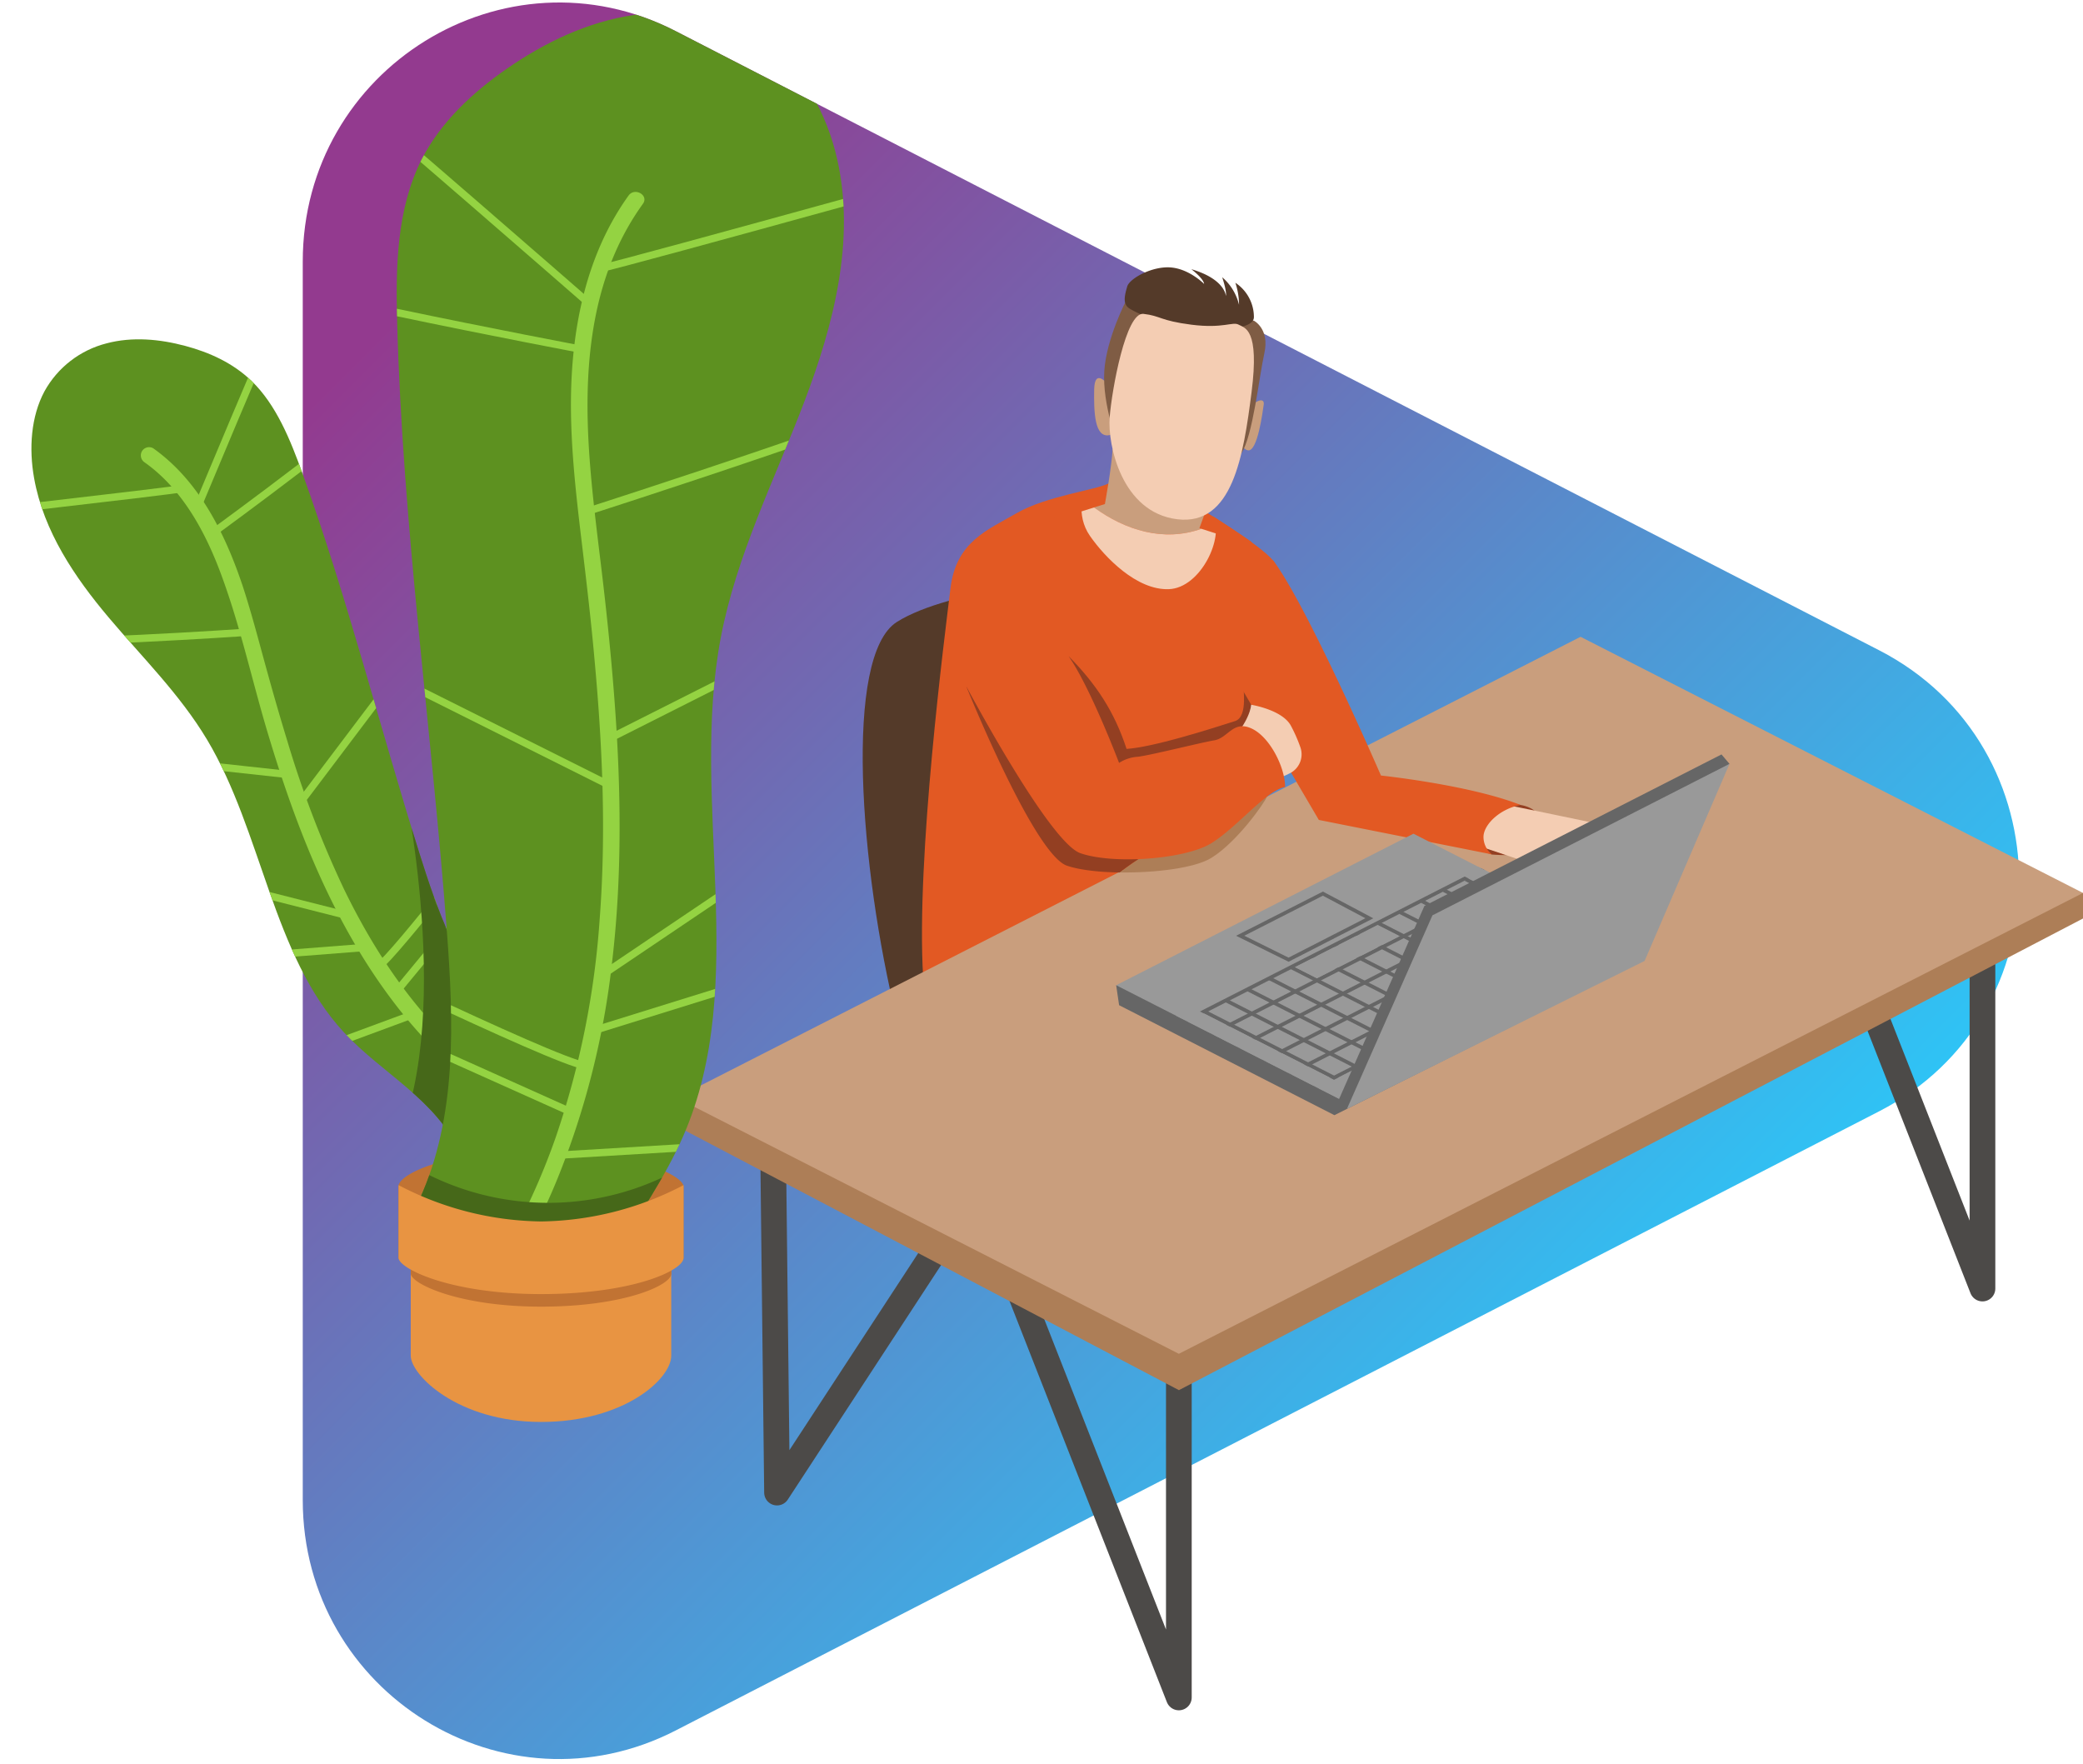 <svg id="Laag_1" data-name="Laag 1" xmlns="http://www.w3.org/2000/svg" xmlns:xlink="http://www.w3.org/1999/xlink" viewBox="0 0 567.27 480.26"><defs><style>.cls-1,.cls-14,.cls-20,.cls-5{fill:none;}.cls-2{fill:url(#Naamloos_verloop_32);}.cls-3{fill:#543a29;}.cls-4{fill:#e25923;}.cls-5{stroke:#4c4a48;stroke-linecap:round;stroke-linejoin:round;stroke-width:7px;}.cls-6{fill:#ad7e57;}.cls-7{fill:#c99e7d;}.cls-8{fill:#933f22;}.cls-9{fill:#f4cdb3;}.cls-10{fill:#7f5c44;}.cls-11{fill:#666;}.cls-12{clip-path:url(#clip-path);}.cls-13{fill:#999;}.cls-14{stroke:#666;}.cls-14,.cls-20{stroke-miterlimit:10;}.cls-15{clip-path:url(#clip-path-2);}.cls-16{fill:#c17333;}.cls-17{clip-path:url(#clip-path-3);}.cls-18{fill:#5d9120;}.cls-19{fill:#94d342;}.cls-20{stroke:#94d342;stroke-width:2px;}.cls-21{fill:#466819;}.cls-22{clip-path:url(#clip-path-4);}.cls-23{fill:#e89442;}</style><linearGradient id="Naamloos_verloop_32" x1="58.15" y1="66.1" x2="405.66" y2="413.6" gradientUnits="userSpaceOnUse"><stop offset="0.1" stop-color="#933a8f"/><stop offset="1" stop-color="#2fc3f5"/></linearGradient><clipPath id="clip-path"><polygon class="cls-1" points="303.97 268.29 364.69 299.23 445.59 257.98 384.93 227.03 303.97 268.29"/></clipPath><clipPath id="clip-path-2"><path class="cls-1" d="M0,389.91V81.49L82.45,71.22c0-52.61,55.08-86.66,101.53-62.76L511.77,177.09c50.81,26.14,50.81,99.4,0,125.53L184,471.24C137.52,495.13,0,442.52,0,389.91Z"/></clipPath><clipPath id="clip-path-3"><path class="cls-1" d="M125.22,313.86c-6.46-14.49-21.17-21.49-31.59-32.77-19.43-21-22.22-54.57-37.26-79.7C48.94,189,38.74,179,29.57,168.12s-17.69-23.4-20.28-37.9c-1.45-8.09-.86-16.77,2.8-23.62a26.89,26.89,0,0,1,17-13.12c6.93-1.82,14.33-1.17,21.42.73,6.45,1.73,12.87,4.58,18,9.53,6.74,6.52,10.55,16,13.88,25.23,12.22,33.83,21,68.93,31.8,103.31,4.82,15.34,10.39,31.16,21,42.36Z"/></clipPath><clipPath id="clip-path-4"><path class="cls-1" d="M155.29,375.62c1.36-24.51,20.9-43.69,30.75-66.19,18.35-41.92,1.68-91,10.28-135.93,4.25-22.22,14.56-42.73,22.63-63.86S233,65.46,228,43.38c-2.77-12.33-9.22-24.19-19.5-31.53s-23.55-9.56-36-7.74-24.1,7.42-34.44,14.58c-9.41,6.52-18.07,14.59-23.27,24.8C108,57,107.75,72.73,108.16,87.84c1.5,55.43,9.37,110.48,13.54,165.77,1.86,24.67,2.79,50.5-7.45,73Z"/></clipPath></defs><path class="cls-2" d="M82.45,408.47V71.22c0-52.61,55.08-86.66,101.53-62.76L511.77,177.09c50.81,26.14,50.81,99.4,0,125.53L184,471.24C137.52,495.13,82.45,461.09,82.45,408.47Z"/><path class="cls-3" d="M244.26,277.65c-10.12-41.25-14.54-99.11,0-108.29s50.59-11.85,50.59-11.85l5,99.51Z"/><path class="cls-4" d="M301.85,131.66c-3.24,1.74-16.89,3.4-25,8.09s-16.47,7.82-18,20.43S249.42,233.7,251.4,266c41.16,0,79.3-2.76,79.3-2.76s6.26-62.11,12.09-78.78,7.61-27.41,3.86-31.89-20.22-14.34-20.22-14.34Z"/><polyline class="cls-5" points="321.04 350.67 321.04 462.24 266.32 322.77 211.61 406.45 210.33 294.42"/><polyline class="cls-5" points="539.89 239.32 539.89 350.89 485.16 211.42 430.46 295.1 429.17 183.07"/><polygon class="cls-6" points="321.06 378.56 567.27 250.12 567.27 243.16 184.26 298.94 184.26 306.65 321.06 378.56"/><polygon class="cls-7" points="184.26 298.94 321.04 368.66 567.27 243.16 430.44 173.41 184.26 298.94"/><path class="cls-8" d="M414.07,219.2c3.76.62,6.48,3.17,5.46,6.05s-2.19,7.08-5.46,7.45a49.23,49.23,0,0,1-7.78,0l-7.65-2.6v-7.39s2-3.06,3.23-3.74a14.17,14.17,0,0,1,5.26-1.19C407.64,218,414.07,219.2,414.07,219.2Z"/><path class="cls-9" d="M409.34,219c1.19.17,30.41,6.28,30.41,6.28l-4.42,16L401.87,230.1l2.37-8.07Z"/><path class="cls-7" d="M301.73,104.74s-3.64-4.8-3.75,1.35.11,13.24,4.17,12.4S301.73,104.74,301.73,104.74Z"/><path class="cls-7" d="M339.35,112c2.81-3.4,5.11-3.75,4.8-1.77s-1.67,12.82-4.28,12.4-2.39-6.35-2.39-6.35Z"/><path class="cls-7" d="M327.18,144l-.54-.17,3.23-8.86L303,122.26c-.23,4.78-2.1,15-2.1,15l-3,.93C306.48,144.39,316.91,147.64,327.18,144Z"/><path class="cls-10" d="M304.41,121s-4.23-10.85-3.68-19.87,6.07-19.5,6.07-19.5l34.68,5.7s4.33,2.21,2.85,8.84-3.12,22.5-6.25,27.25S304.41,121,304.41,121Z"/><path class="cls-3" d="M307.57,84c5.88,3.57,18.65,7,24.28,6.15s9.68-1.46,9.63-3.86A11.21,11.21,0,0,0,336.43,77a19.18,19.18,0,0,1,1,6,14.28,14.28,0,0,0-4.58-7.5c1.36,4.17,1,5.1,1,5.1s-.16-4.58-9.4-7.29c3.57,2.81,3.46,4,3.46,4s-4-4.07-9.06-4.48-11.26,3-11.88,5.21S305.6,82.75,307.57,84Z"/><path class="cls-9" d="M324.47,88.42c8.7,1.11,11.22-.92,12.87,0s5.71,1.1,3.5,18.4-5.15,36.42-20.24,34.58-19-20.23-18.4-27.78,4.42-28.7,9.2-28.15S315.82,87.31,324.47,88.42Z"/><path class="cls-9" d="M338,147.46,327.18,144c-10.27,3.65-20.7.4-29.23-5.81l-7.37,2.3,2,31.68,52.59,2.19Z"/><path class="cls-8" d="M345,213.38c0-4.52-.28-9.25-4.22-11-5-2.29-6.37,2.6-10.12,3.23s-17.3,4.06-20.84,4.48a10.62,10.62,0,0,0-5.1,1.67s-7.82-20.63-13.76-29.08c-1.67-10.62-5.21-22.71-18.55-24.8-6.15-.73-9.26-.35-9.69,2.39-1.63,10.37.62,27.11.62,27.11s18.24,45.22,27.2,48.35c3.35,1.16,8.69,1.78,14.44,1.86,4.48-3.56,9.47-6.25,14.47-9.58C328.47,223,334.63,215.17,345,213.38Z"/><path class="cls-6" d="M319.49,228c-5,3.33-10,6-14.47,9.58,9.64.14,20.41-1.21,24.85-3.95C337,229.22,344.41,218.54,345,217c0-1.14,0-2.36,0-3.6C334.63,215.17,328.47,223,319.49,228Z"/><path class="cls-4" d="M295.28,133.59s-2.51,6.53,1.56,12.36,12.71,14.8,21.46,14.49,15.24-14.33,12-19.88c6.76,4.4,10.51,7,10.51,7l5.2,26.77-2.28,5.37-53.15-5.37-7.08-30.48Z"/><path class="cls-8" d="M291,178.67c7.45,7.52,12.5,15.11,15.8,25.27,7.22-.47,22.15-5.22,29.53-7.57,3.81-1.21,1.93-9.83,2.42-10,1.64-.55,2,5.55,2,5.55l-2,10.72L303.19,213Z"/><path class="cls-4" d="M346.65,152.52c9.29,12.21,29.43,58.67,29.43,58.67s24,2.51,38,8c-5.72,1.14-9.84,5.26-10.07,8.47a6.07,6.07,0,0,0,2.29,5l-47.14-9.38-22-37.49Z"/><path class="cls-9" d="M337.14,199.51c3.46-4.58,3.61-7.59,3.61-7.59s8.34,1.33,10.75,5.61a41.48,41.48,0,0,1,2.61,5.89,5.77,5.77,0,0,1-2.95,7.21l-3.45,1.63Z"/><path class="cls-4" d="M262.76,156.26c-1.63,10.37-1.67,26.79-1.67,26.79s24.18,46.17,33.14,49.29,28.55,1.67,35.64-2.71,14.8-14.27,20.11-15.32c0-5.31-4.14-13.65-9.16-15.94s-6.37,2.6-10.12,3.23-17.3,4.06-20.84,4.48a10.62,10.62,0,0,0-5.1,1.67s-7.82-20.63-13.76-29.08c-1.67-10.62-5.21-22.71-18.55-24.8C266.3,153.14,263.19,153.52,262.76,156.26Z"/><polygon class="cls-11" points="303.97 268.29 304.77 273.73 363.41 303.68 445.59 262.49 445.59 257.98 303.97 268.29"/><g class="cls-12"><polygon class="cls-13" points="303.97 268.29 364.69 299.23 445.59 257.98 384.93 227.03 303.97 268.29"/><line class="cls-14" x1="408.1" y1="234.55" x2="315.25" y2="281.88"/><line class="cls-14" x1="415.16" y1="238.17" x2="322.31" y2="285.5"/><line class="cls-14" x1="422.22" y1="241.78" x2="329.37" y2="289.11"/><line class="cls-14" x1="429.28" y1="245.4" x2="336.43" y2="292.73"/><line class="cls-14" x1="436.34" y1="249.02" x2="343.49" y2="296.35"/><line class="cls-14" x1="443.39" y1="252.63" x2="350.55" y2="299.96"/><line class="cls-14" x1="321.95" y1="278.4" x2="394.88" y2="315.56"/><line class="cls-14" x1="327.89" y1="275.41" x2="400.81" y2="312.56"/><line class="cls-14" x1="333.82" y1="272.41" x2="406.75" y2="309.56"/><line class="cls-14" x1="339.76" y1="269.41" x2="412.69" y2="306.57"/><line class="cls-14" x1="345.7" y1="266.41" x2="418.63" y2="303.57"/><line class="cls-14" x1="351.64" y1="263.41" x2="424.56" y2="300.57"/><line class="cls-14" x1="357.58" y1="260.42" x2="430.5" y2="297.57"/><line class="cls-14" x1="363.51" y1="257.42" x2="436.44" y2="294.58"/><line class="cls-14" x1="369.45" y1="254.42" x2="442.38" y2="291.58"/><line class="cls-14" x1="375.39" y1="251.42" x2="448.32" y2="288.58"/><line class="cls-14" x1="381.33" y1="248.43" x2="454.25" y2="285.58"/><line class="cls-14" x1="387.26" y1="245.43" x2="460.19" y2="282.59"/><line class="cls-14" x1="393.2" y1="242.43" x2="466.13" y2="279.59"/><line class="cls-14" x1="399.14" y1="239.43" x2="472.07" y2="276.59"/><line class="cls-14" x1="405.08" y1="236.44" x2="478" y2="273.59"/><polygon class="cls-13" points="325.77 274.93 363.3 294.05 435.42 257.29 398.09 238.28 403.37 235.62 447.98 257.62 363.75 300.33 317.39 277.51 325.77 274.93"/></g><polygon class="cls-13" points="352.68 263.37 358.62 266.38 381.09 254.93 375.17 251.92 352.68 263.37"/><polygon class="cls-14" points="360.27 243.35 372.92 250.06 350.92 261.34 337.75 254.82 360.27 243.35"/><polygon class="cls-11" points="364.7 299.23 387.92 246.69 468.82 205.44 471 208.01 366.88 301.81 364.7 299.23"/><polygon class="cls-13" points="366.81 301.98 390.1 249.26 471 208.01 447.88 261.68 366.81 301.98"/><line class="cls-13" x1="468.82" y1="205.44" x2="471" y2="208.01"/><g class="cls-15"><path class="cls-16" d="M186.14,342.85V323.06c0-2.89-14-9.87-38.82-9.87s-38.8,6.4-38.8,9.87v19.8a85.61,85.61,0,0,1,38.81-9.9A85.68,85.68,0,0,1,186.14,342.85Z"/><g class="cls-17"><rect class="cls-18" x="-12.29" y="86.3" width="148.25" height="267.26" transform="translate(165.57 423.48) rotate(168.7)"/><path class="cls-19" d="M142.83,298.78c-22.43-12.31-38.19-34.08-49.16-56.68a284.47,284.47,0,0,1-15.46-40.45c-2.15-7-4.14-14-6.06-21S68.32,166.33,66,159.3c-4.77-14.13-11.81-28.38-24.28-37.23a2.27,2.27,0,0,0-3.07.81,2.3,2.3,0,0,0,.8,3.08c10.63,7.55,17,19.88,21.28,31.86,5,13.84,8.11,28.3,12.36,42.36,8,26.6,18.44,53,35.88,75,8.74,11,19.28,20.72,31.63,27.5,2.54,1.39,4.82-2.5,2.27-3.89Z"/><path class="cls-20" d="M74.8,88.71c-1.38,2.4-21.06,49.5-21.06,49.5"/><path class="cls-20" d="M108.8,104.56c-3.61,6.1-51,40.66-51,40.66"/><path class="cls-20" d="M-.59,174.25C12,176,67.5,172.16,67.5,172.16"/><line class="cls-20" x1="81.55" y1="218.82" x2="125.56" y2="160.56"/><line class="cls-20" x1="94.84" y1="249.38" x2="15.61" y2="229.29"/><line class="cls-20" x1="99.71" y1="257.98" x2="21.08" y2="264.12"/><line class="cls-20" x1="112.67" y1="276.2" x2="58.07" y2="296.38"/><line class="cls-20" x1="78.83" y1="210.95" x2="26.02" y2="205.18"/><path class="cls-20" d="M50,133c-3,.7-76.36,9-76.36,9"/><path class="cls-20" d="M103,263.24c4.24-2.72,34.63-42.11,34.63-42.11"/><line class="cls-20" x1="107.87" y1="270.13" x2="137.05" y2="234.79"/><path class="cls-21" d="M108.82,207.63s15.43,66.93-.77,103.39l24.83,17.52s16.31-114.12,14.35-114.09S108.82,207.63,108.82,207.63Z"/></g><g class="cls-22"><rect class="cls-18" x="69" y="-2.19" width="260.29" height="410.57" transform="translate(-35.94 42.96) rotate(-11.3)"/><path class="cls-19" d="M121.73,369.12a165.27,165.27,0,0,0,30.68-49.63,222.58,222.58,0,0,0,14.3-57.66c2.71-23.06,2.43-46.37.76-69.49-.84-11.6-2-23.18-3.36-34.73s-2.94-23.21-3.69-34.89c-1.34-20.7.11-42.58,10.66-61a70,70,0,0,1,4-6.21c1.7-2.34-2.2-4.59-3.89-2.27C159.14,70,155.35,91,155.49,111.26c.08,11.71,1.38,23.36,2.77,35S161,169.15,162,180.64c2.1,23.11,3.08,46.39,1.32,69.55a232.21,232.21,0,0,1-12,59.58c-6.41,18.26-15.61,35.73-28,50.68q-2.31,2.81-4.77,5.49c-1.94,2.13,1.23,5.32,3.19,3.18Z"/><path class="cls-20" d="M95,26.3c3.76,2.51,65.62,56.47,65.62,56.47"/><path class="cls-20" d="M49.65,70.16c9.73,6.31,108.87,25,108.87,25"/><path class="cls-20" d="M272,99.2c-19.44,10.41-112.27,40.13-112.27,40.13"/><line class="cls-20" x1="166.33" y1="214.01" x2="57.76" y2="159.71"/><line class="cls-20" x1="164" y1="265.5" x2="280.4" y2="187.05"/><line class="cls-20" x1="161.5" y1="280.7" x2="293.51" y2="239.62"/><line class="cls-20" x1="151.93" y1="314.58" x2="253.65" y2="308.49"/><line class="cls-20" x1="165.79" y1="201.19" x2="248.18" y2="159.65"/><path class="cls-20" d="M163.44,73.12c5.31-.9,130.11-35.62,130.11-35.62"/><path class="cls-20" d="M159.41,290.22c-8.63-1.15-83-37.46-83-37.46"/><line class="cls-20" x1="155.89" y1="302.99" x2="86" y2="271.64"/><path class="cls-21" d="M108.69,315.27A73.36,73.36,0,0,0,183,319.36c1-.52,7.2,7.24,7.81,8.21a3.28,3.28,0,0,1,.22,2.15,122.79,122.79,0,0,0,.69,33.6c-14.07.82-28.16-.87-42.15-2.57l-55.21-6.69a137.5,137.5,0,0,1,8.41-44Z"/></g><path class="cls-23" d="M111.86,333v36.17c0,5.29,12.84,18.05,35.48,18.05s35.46-11.71,35.46-18.05V333s-15.64,18.1-35.47,18.1S111.86,333,111.86,333Z"/><path class="cls-16" d="M111.86,328.73v18.09c0,2.65,12.85,9,35.5,9s35.47-5.86,35.47-9v-18.1a78.19,78.19,0,0,1-35.48,9.06A78.27,78.27,0,0,1,111.86,328.73Z"/><path class="cls-23" d="M108.54,322.73v19.79c0,2.9,14,9.88,38.82,9.88s38.8-6.41,38.8-9.88v-19.8a85.61,85.61,0,0,1-38.81,9.9A85.62,85.62,0,0,1,108.54,322.73Z"/></g></svg>